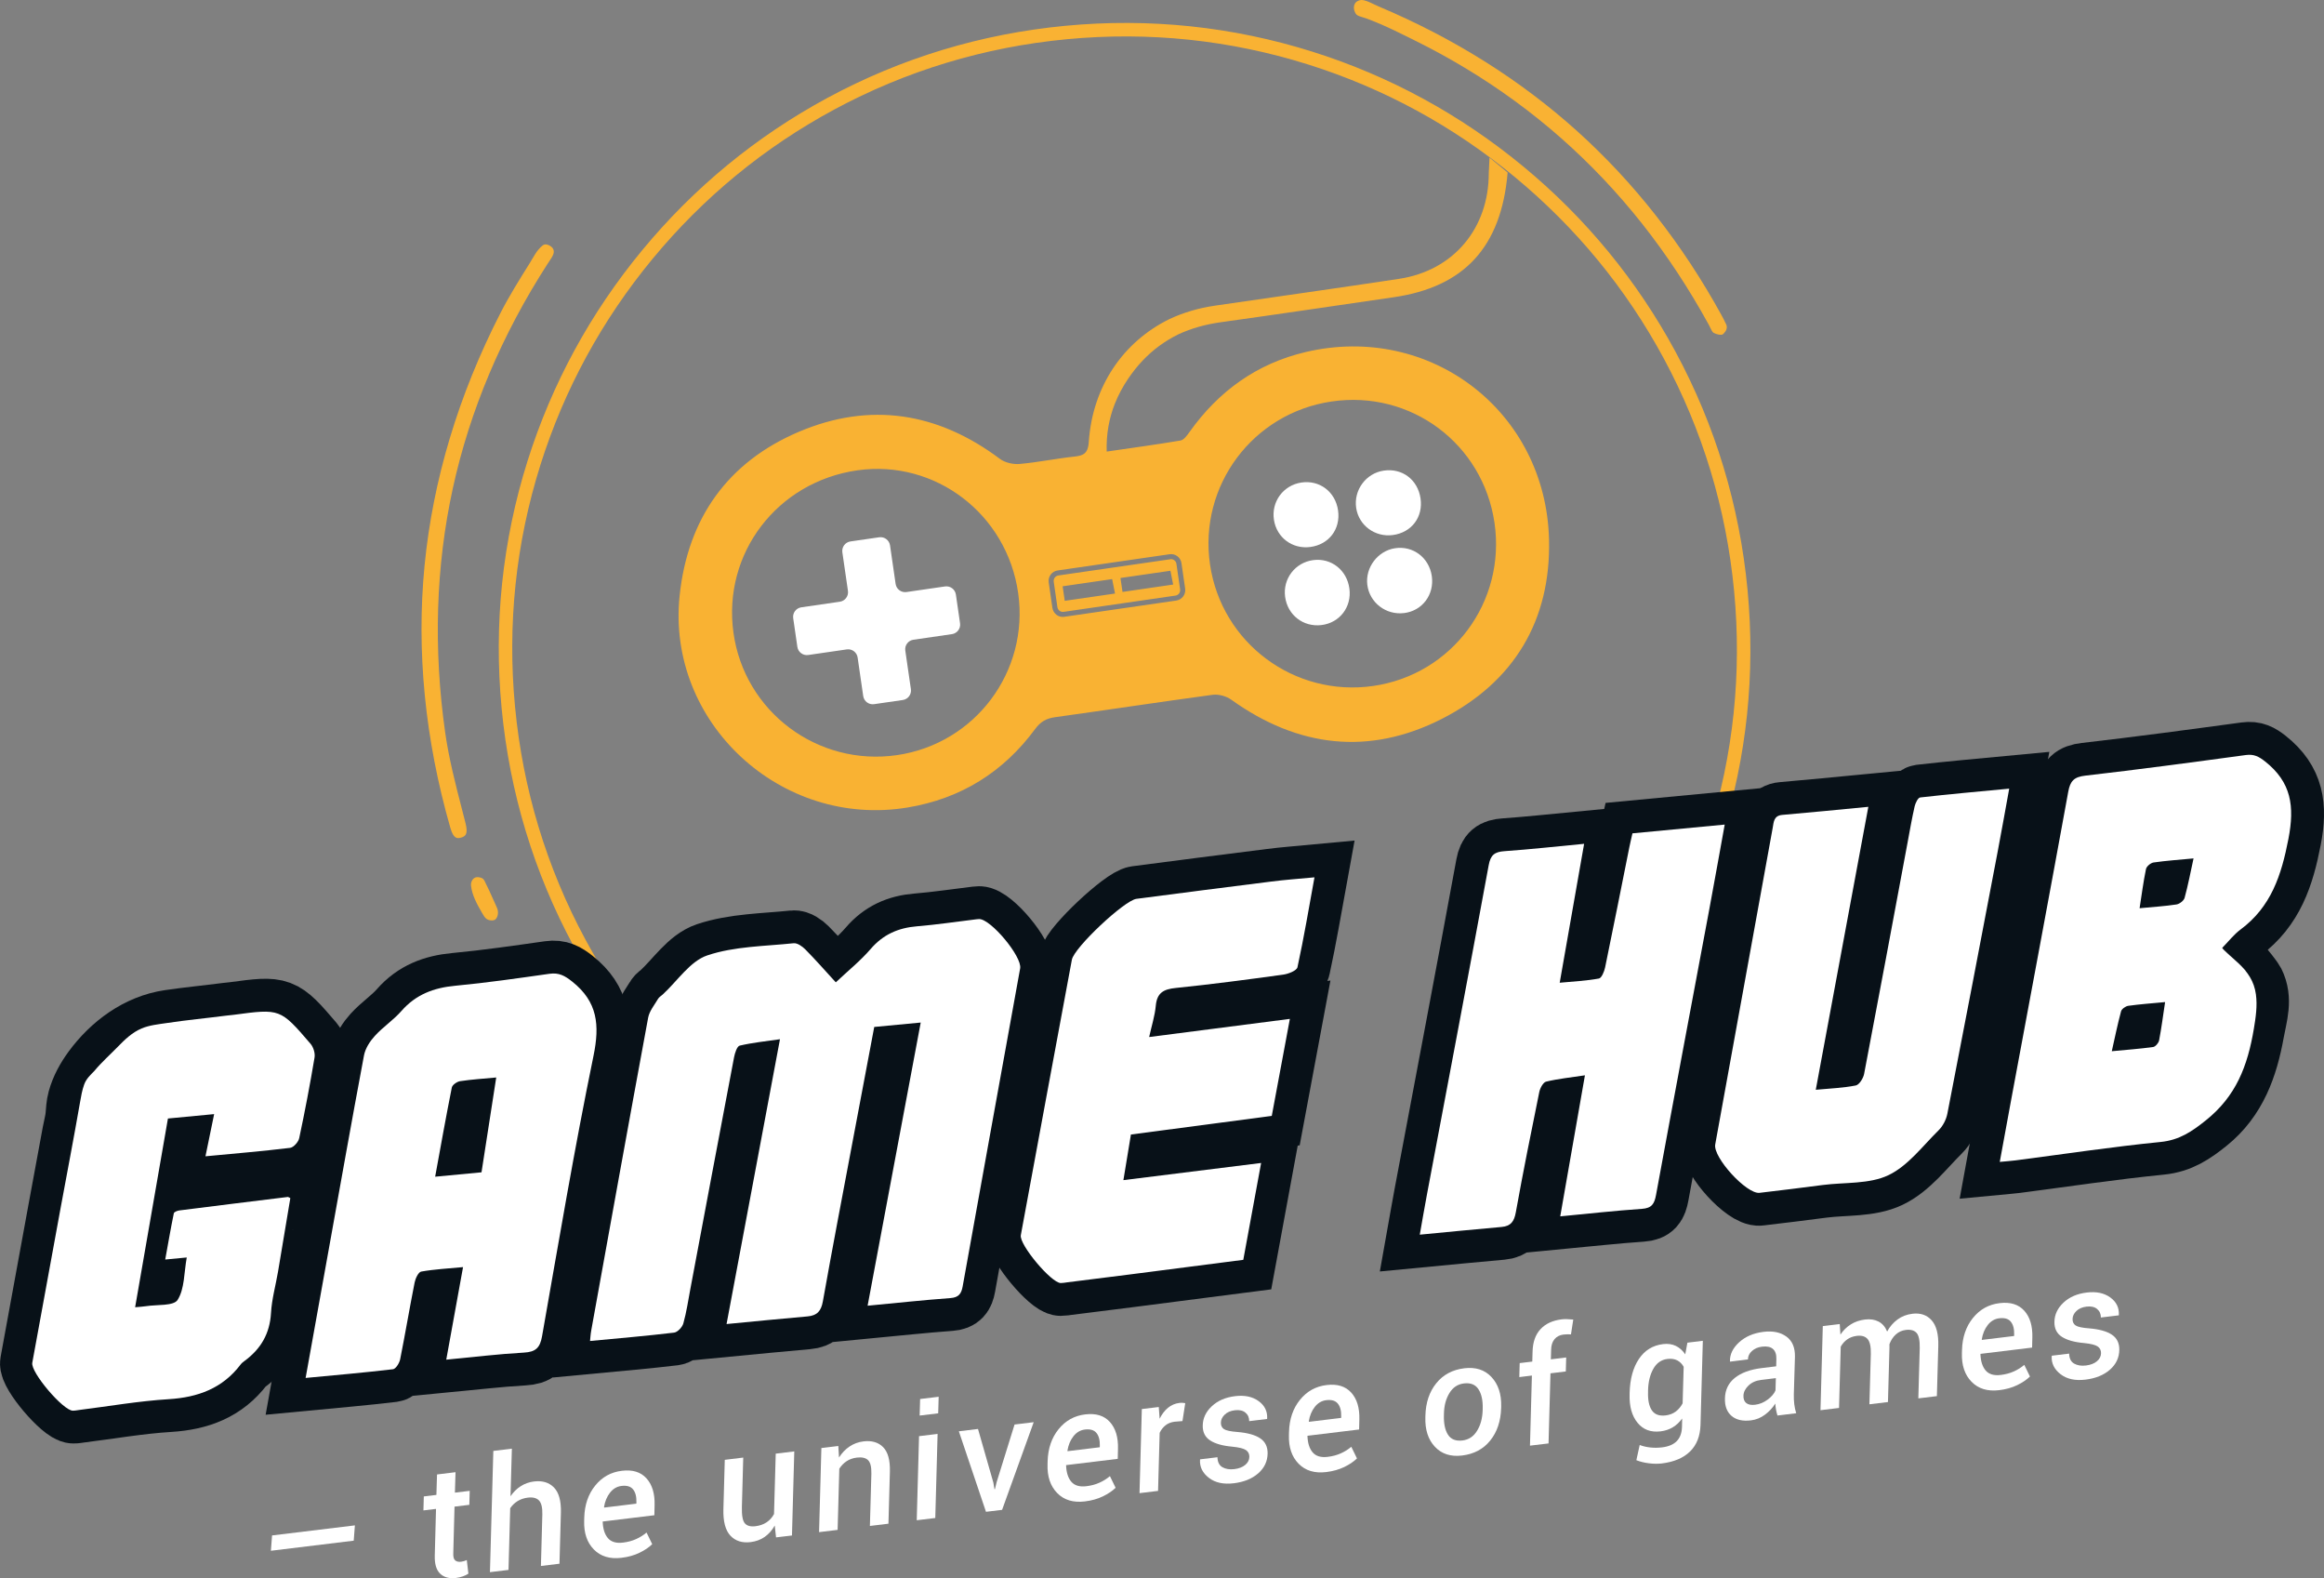 <?xml version="1.0" encoding="utf-8"?>
<!-- Generator: Adobe Illustrator 24.3.0, SVG Export Plug-In . SVG Version: 6.00 Build 0)  -->
<svg version="1.1" id="Layer_1" xmlns="http://www.w3.org/2000/svg" xmlns:xlink="http://www.w3.org/1999/xlink" x="0px" y="0px"
	 viewBox="0 0 1085.04 736.6" style="enable-background:new 0 0 1085.04 736.6;" xml:space="preserve">
<rect x="0" y="0" width="1085.04" height="736.6" fill="#808080" stroke="none"/>
<style type="text/css">
	.st0{fill:#F9B233;}
	.st1{fill:#FFFFFF;}
	.st2{fill:#081118;stroke:#081118;stroke-width:30.661;stroke-miterlimit:10;}
</style>
<g>
	<g>
		<path class="st0" d="M231.53,428.89c-0.03,0.03-0.05,0.06-0.08,0.09c-0.97,1.08-3.51,0.65-4.5-0.23
			c-0.66-0.59-1.21-1.47-1.79-2.48c-2.51-4.3-4.8-8.53-5.25-12.94c-0.17-1.69,0.81-3.69,2.64-3.91c0.61-0.08,1.24,0.03,1.83,0.21
			c0.42,0.13,0.85,0.29,1.17,0.59c0.63,0.59,0.97,1.61,1.36,2.37c0.53,1.05,1.05,2.11,1.55,3.18c0.99,2.1,1.94,4.21,2.86,6.34
			c0,0,0.75,1.74,0.76,1.74C232.75,425.41,232.66,427.54,231.53,428.89z"/>
	</g>
	<path class="st0" d="M609.75,164.28c-22.85,5.32-40.86,18.29-54.44,37.44c-1.11,1.53-2.57,3.61-4.13,3.88
		c-11.28,1.92-22.63,3.43-34.48,5.17c-0.25-8.15,1.11-15.55,3.84-22.42c1.61-4.04,3.68-7.88,6.17-11.58
		c2.12-3.14,4.41-5.99,6.86-8.56c4.8-5.05,10.28-9.03,16.36-12.05c0.04-0.03,0.09-0.03,0.11-0.06c6.08-2.83,12.77-4.72,19.97-5.71
		c26.94-3.74,53.82-7.77,80.75-11.67c32.74-4.77,50.19-23.32,53.13-58.19l-8.46-6.97l-0.34,7.12c0.04,25.84-16.37,45.62-41.97,49.48
		c-28.21,4.27-56.5,8.23-84.76,12.34l-1.33,0.2c-7.52,1.09-14.55,3.21-20.97,6.19c-21.67,10.61-35.96,31.47-37.72,57.34
		c-0.03,0.41-0.07,0.79-0.1,1.15c-0.53,4.13-2.3,5.26-6.47,5.71c-8.61,0.91-17.11,2.69-25.73,3.46c-2.98,0.26-6.81-0.59-9.16-2.35
		c-29.01-21.77-60.71-26.76-93.91-12.66c-33.2,14.12-51.87,40.37-55.66,76.46c-6.21,59.13,47.24,108.71,106.48,98.89
		c24.79-4.13,44.66-16.49,59.54-36.67c2.5-3.39,5.19-4.92,9.29-5.48c24.53-3.4,49.03-7.14,73.57-10.45
		c2.76-0.36,6.36,0.63,8.63,2.26c31.09,22.3,64.31,26.3,98.37,8.97c33.58-17.12,50.94-45.85,50.03-83.67
		C721.77,192.04,667.81,150.73,609.75,164.28z M418.8,352.45c-37.02,5.39-71.3-20.28-76.37-57.21c-5.1-37,20.51-70.44,57.96-75.73
		c36.31-5.11,69.75,20.45,74.98,57.32C480.55,313.41,455.35,347.11,418.8,352.45z M549.17,280.31l-52.26,7.57
		c-0.07,0.03-0.16,0.04-0.23,0.05c-1.22,0.12-2.41-0.22-3.41-0.96c-1.05-0.8-1.72-1.94-1.92-3.23l-1.72-11.9
		c-0.4-2.69,1.47-5.19,4.16-5.58l52.26-7.57c1.28-0.19,2.59,0.13,3.64,0.91c1.05,0.8,1.72,1.94,1.92,3.25l1.72,11.87
		C553.73,277.42,551.86,279.92,549.17,280.31z M641.14,320.17c-36.79,5.29-70.85-20.04-76.2-56.71
		c-5.36-36.76,19.99-70.68,56.79-76.07c36.92-5.43,70.6,19.66,76.03,56.63C703.16,280.95,677.95,314.85,641.14,320.17z
		 M548.29,261.52c-0.51-0.4-1.14-0.58-1.78-0.52c-0.05,0-0.09,0.03-0.12,0.03l-52.26,7.57c-1.4,0.2-2.37,1.5-2.16,2.91l1.72,11.9
		c0.2,1.38,1.53,2.37,2.88,2.17l52.25-7.59c1.4-0.2,2.37-1.5,2.16-2.91l-1.72-11.87C549.19,262.52,548.82,261.92,548.29,261.52z
		 M497.11,280.43c-0.34-2.34-0.63-4.35-0.98-6.78c7.64-1.11,15.05-2.19,23.11-3.36c0.41,2.02,0.81,4.07,1.35,6.74
		C512.32,278.22,504.91,279.31,497.11,280.43z M524.08,276.28c-0.33-2.24-0.61-4.16-0.95-6.5c7.78-1.14,15.35-2.24,23.32-3.38
		c0.41,2.12,0.78,4,1.28,6.44C539.88,274,532.3,275.09,524.08,276.28z"/>
	<g>
		<path class="st1" d="M630.01,274.7c1.16,8.57-4.49,15.99-13,17.04c-8.5,1.05-15.87-4.65-17.01-13.19
			c-1.13-8.41,4.69-16.01,13.11-17.12C621.52,260.32,628.85,266.07,630.01,274.7z"/>
		<path class="st1" d="M668.49,268.91c1.24,8.62-4.43,16.18-12.91,17.23c-8.51,1.05-16.19-4.87-17.21-13.25
			c-0.97-8.03,4.89-15.76,12.9-17C659.71,254.58,667.25,260.28,668.49,268.91z"/>
		<path class="st1" d="M624.72,238.24c1.24,8.72-4.26,15.94-13,17.07c-8.33,1.08-15.65-4.39-16.93-12.64
			c-1.32-8.48,4.32-16.17,12.79-17.45C616.11,223.94,623.49,229.55,624.72,238.24z"/>
		<path class="st1" d="M663.22,232.6c1.3,8.73-4.16,15.96-12.94,17.13c-8.28,1.1-15.84-4.46-17.09-12.57
			c-1.29-8.35,4.51-16.26,12.84-17.5C654.64,218.38,661.92,223.86,663.22,232.6z"/>
		<path class="st1" d="M446.29,277.51l1.94,13.39c0.36,2.45-1.34,4.72-3.79,5.08l-17.98,2.61c-2.45,0.36-4.15,2.63-3.79,5.08
			l2.61,17.98c0.36,2.45-1.34,4.72-3.79,5.08l-13.39,1.94c-2.45,0.36-4.72-1.34-5.08-3.79l-2.61-17.98
			c-0.36-2.45-2.63-4.15-5.08-3.79l-17.98,2.61c-2.45,0.36-4.72-1.34-5.08-3.79l-1.94-13.39c-0.36-2.45,1.34-4.72,3.79-5.08
			l17.98-2.61c2.45-0.36,4.15-2.63,3.79-5.08l-2.61-17.98c-0.36-2.45,1.34-4.72,3.79-5.08l13.39-1.94c2.45-0.36,4.72,1.34,5.08,3.79
			l2.61,17.98c0.36,2.45,2.63,4.15,5.08,3.79l17.98-2.61C443.66,273.37,445.93,275.06,446.29,277.51z"/>
	</g>
	<path class="st0" d="M782.3,164.23c-17.94-33.24-41.86-62.36-71.11-86.53c-29.25-24.17-62.34-42.19-98.37-53.55
		c-37.3-11.76-76.13-15.83-115.39-12.11c-39.26,3.73-76.63,15.04-111.04,33.61c-33.24,17.94-62.36,41.86-86.53,71.11
		c-24.17,29.25-42.19,62.34-53.55,98.37c-11.76,37.3-15.83,76.12-12.11,115.39s15.04,76.63,33.61,111.04
		c11.44,21.2,25.32,40.72,41.45,58.35l7.42-1.27c-16.98-18.02-31.49-38.12-43.33-60.07c-18.17-33.68-29.23-70.23-32.88-108.65
		s0.34-76.4,11.84-112.9c11.11-35.24,28.74-67.63,52.4-96.25c23.65-28.62,52.14-52.03,84.66-69.58
		c33.68-18.17,70.23-29.23,108.65-32.88c38.42-3.65,76.4,0.34,112.89,11.84c35.25,11.12,67.64,28.74,96.25,52.4
		c28.62,23.65,52.03,52.14,69.58,84.66c18.17,33.68,29.24,70.23,32.89,108.65c3.65,38.42-0.34,76.4-11.85,112.9
		c-3.18,10.07-6.88,19.92-11.12,29.5l7.42-1.27c3.65-8.59,6.88-17.37,9.71-26.33c11.76-37.3,15.84-76.12,12.11-115.39
		S800.87,198.65,782.3,164.23z"/>
	<g>
		<path class="st2" d="M405.07,609.44c8.23-43.86,16.47-87.79,24.8-132.17c-7.68,0.73-14.45,1.37-21.7,2.06
			c-3.44,18.24-6.83,36.1-10.19,53.97c-4.65,24.7-9.39,49.39-13.8,74.13c-0.81,4.54-2.72,6.61-7.18,7
			c-12.3,1.07-24.6,2.3-37.78,3.56c8.19-43.66,16.46-87.73,24.94-132.94c-6.73,0.98-12.86,1.59-18.8,2.99
			c-1.25,0.29-2.25,3.43-2.63,5.4c-6.87,36.04-13.62,72.1-20.41,108.16c-1.01,5.38-1.8,10.82-3.27,16.07
			c-0.49,1.76-2.68,4.12-4.31,4.32c-12.86,1.54-25.77,2.63-39.26,3.91c0.13-1.15,0.22-3.06,0.56-4.92
			c8.8-48.67,17.57-97.34,26.57-145.98c0.58-3.11,2.94-5.92,4.62-8.78c0.49-0.84,1.47-1.39,2.21-2.07
			c6.86-6.3,12.74-15.52,20.8-18.23c12.65-4.25,26.77-4.24,40.3-5.67c1.72-0.18,4.04,1.46,5.45,2.88
			c4.81,4.87,9.33,10.02,14.23,15.37c5.79-5.46,11.54-10.07,16.27-15.56c5.83-6.77,12.88-9.87,21.58-10.59
			c9.31-0.77,18.57-2.17,27.85-3.29c0.4-0.05,0.81-0.1,1.22-0.1c5.48-0.01,20.14,17.57,19.15,23.03
			c-8.95,49.47-17.94,98.92-26.83,148.4c-0.62,3.46-1.86,5.19-5.71,5.48C431.04,606.81,418.35,608.17,405.07,609.44z"/>
		<path class="st2" d="M1037.54,442.38c0.51-0.52,12.91,14.67,13.85,16.55c3.77,7.52,1.17,14.79-0.23,22.57
			c-2.9,16.09-8.1,30.87-21.28,41.41c-6.54,5.23-12.37,9.22-21.11,10.09c-22.63,2.25-45.15,5.66-67.71,8.59
			c-2.17,0.28-4.36,0.42-7.39,0.71c1.84-10.04,3.53-19.36,5.27-28.68c8.93-48.04,17.95-96.06,26.71-144.13
			c0.91-4.98,2.69-6.87,7.95-7.47c25.03-2.87,50-6.23,74.96-9.62c3.79-0.51,6.07,0.69,9.04,3.04c12.22,9.68,13.78,20.87,10.85,36.06
			c-3.29,17.07-8.1,31.77-22.43,42.39C1042.96,436.17,1040.56,439.31,1037.54,442.38z M998.94,423.91
			c6.38-0.61,11.84-0.93,17.22-1.76c1.44-0.22,3.44-1.77,3.8-3.09c1.65-6,2.8-12.13,4.17-18.4c-6.64,0.63-12.68,1.04-18.66,1.9
			c-1.34,0.19-3.28,1.81-3.54,3.06C1000.7,411.52,999.94,417.51,998.94,423.91z M1010.85,467.72c-6.35,0.6-11.79,0.98-17.19,1.74
			c-1.26,0.18-3.07,1.46-3.37,2.57c-1.66,6.16-2.93,12.43-4.33,18.62c6.88-0.65,13.12-1.11,19.3-1.96c1.08-0.15,2.55-1.88,2.79-3.08
			C1009.15,479.87,1009.89,474.07,1010.85,467.72z"/>
		<path class="st2" d="M208.35,634.62c2.57-14.17,5.17-28.49,7.84-43.2c-6.87,0.65-13.27,0.98-19.52,2.08
			c-1.32,0.23-2.7,3.19-3.08,5.09c-2.37,11.93-4.37,23.93-6.76,35.85c-0.35,1.76-2.03,4.49-3.35,4.64
			c-13.48,1.6-27.02,2.76-40.79,4.07c3.42-19.01,6.97-38.73,10.52-58.44c5.53-30.72,10.97-61.45,16.74-92.12
			c0.61-3.26,2.77-6.58,5.06-9.09c3.81-4.19,8.71-7.4,12.43-11.65c6.72-7.66,15.04-10.8,24.98-11.74
			c14.75-1.39,29.44-3.52,44.12-5.6c4.42-0.62,7.15,0.88,10.65,3.67c11.83,9.41,12.86,20.25,9.92,34.57
			c-8.95,43.46-16.32,87.24-24.03,130.94c-0.95,5.39-2.97,7.33-8.46,7.63C232.72,631.98,220.86,633.43,208.35,634.62z
			 M224.81,547.17c2.33-14.98,4.6-29.61,6.87-44.26c-6,0.57-11.47,0.9-16.86,1.72c-1.45,0.22-3.62,1.72-3.87,2.95
			c-2.76,13.79-5.22,27.63-7.78,41.64C210.74,548.51,217.54,547.87,224.81,547.17z"/>
		<path class="st2" d="M739.6,393.85c-3.72,21.15-7.5,42.67-11.4,64.84c6.44-0.61,12.44-0.89,18.3-1.97c1.27-0.23,2.5-3.26,2.9-5.18
			c3.87-18.66,7.55-37.35,11.3-56.03c0.39-1.96,0.87-3.9,1.46-6.55c14.21-1.35,28.33-2.69,43.08-4.09
			c-2.36,12.97-4.71,26.22-7.18,39.45c-8.3,44.44-16.71,88.87-24.87,133.34c-0.78,4.25-1.98,6.25-6.64,6.57
			c-12.53,0.85-25.03,2.26-38.1,3.5c3.7-21.14,7.52-42.94,11.53-65.83c-6.7,1.01-12.5,1.6-18.12,2.95c-1.4,0.34-2.82,3.03-3.19,4.85
			c-3.81,18.67-7.58,37.35-10.95,56.1c-0.77,4.28-2.28,6.49-6.65,6.88c-12.5,1.1-24.98,2.34-38.2,3.6
			c1.06-5.93,2.15-12.41,3.37-18.86c9.64-51.19,19.38-102.37,28.81-153.6c0.89-4.84,2.81-6.22,7.38-6.54
			C714.56,396.43,726.65,395.08,739.6,393.85z"/>
		<path class="st2" d="M613.71,409.49c-2.59,14.17-4.93,28.13-7.94,41.95c-0.35,1.6-4.24,3.13-6.65,3.46
			c-16.7,2.3-33.43,4.52-50.2,6.23c-5.65,0.57-8.74,2.23-9.3,8.28c-0.44,4.76-1.95,9.42-3.1,14.62c22.12-2.85,43.59-5.62,65.7-8.47
			c-2.88,15.42-5.62,30.12-8.45,45.28c-21.88,2.89-43.59,5.76-65.76,8.69c-1.12,6.8-2.23,13.51-3.51,21.29
			c21.48-2.68,42.46-5.29,64.3-8.01c-2.85,15.45-5.55,30.11-8.33,45.21c-17.77,2.29-35.47,4.59-53.18,6.85
			c-9.67,1.24-19.35,2.43-29.03,3.65c-1.01,0.13-2.02,0.34-3.03,0.33c-4.46-0.07-19.44-17.93-18.63-22.33
			c7.91-42.87,15.85-85.73,23.84-128.58c1.06-5.67,24.52-27.68,30.13-28.41c20.95-2.73,41.9-5.45,62.86-8.06
			C599.85,410.64,606.29,410.19,613.71,409.49z"/>
		<path class="st2" d="M938.07,368.1c-1.73,9.45-3.48,19.39-5.37,29.31c-7.78,40.82-15.55,81.64-23.51,122.42
			c-0.54,2.75-2.08,5.75-4.07,7.71c-7.52,7.41-14.35,16.66-23.46,20.98c-8.89,4.22-20.24,3.26-30.52,4.56
			c-9.88,1.25-19.75,2.56-29.64,3.67c-6.05,0.68-21.78-16.54-20.69-22.57c8.92-49.27,17.87-98.54,26.84-147.8
			c0.49-2.7,0.46-5.69,4.51-6.03c13.13-1.12,26.24-2.45,40.14-3.77c-8.09,43.52-16.3,87.75-24.54,132.07
			c6.65-0.63,12.75-0.84,18.67-2.01c1.63-0.32,3.51-3.35,3.9-5.39c6.9-36.04,13.59-72.12,20.33-108.2c1.04-5.58,2-11.18,3.27-16.71
			c0.36-1.55,1.55-4.01,2.58-4.13C910.18,370.66,923.87,369.44,938.07,368.1z"/>
		<path class="st2" d="M63.39,610.13c2.28-0.22,3.68-0.27,5.07-0.49c5.12-0.82,12.91-0.01,14.76-2.93
			c3.29-5.19,2.97-12.66,4.27-19.81c-3.48,0.33-6.01,0.57-10.05,0.96c1.38-7.62,2.59-14.63,4.02-21.59c0.12-0.6,1.62-1.2,2.54-1.32
			c16.9-2.15,33.81-4.22,50.72-6.3c0.16-0.02,0.35,0.16,1.13,0.55c-1.9,11.34-3.8,22.88-5.76,34.41c-1.09,6.4-2.9,12.74-3.26,19.17
			c-0.54,9.68-4.78,16.86-12.38,22.43c-0.65,0.48-1.32,1-1.8,1.64c-8.44,11.15-19.9,15.35-33.61,16.2
			c-13.96,0.86-27.83,3.29-41.74,5.03c-1.01,0.13-2.02,0.35-3.03,0.33c-4.52-0.08-19.71-17.9-18.9-22.34
			c4.38-23.98,8.76-47.96,13.17-71.94c2.17-11.82,4.37-23.64,6.55-35.46c0.48-2.58,1.23-5.25,1.47-7.83
			c0.23-2.54,0.3-4.93,0.98-7.42c1.34-4.91,3.86-9.44,6.85-13.52c8.38-11.41,20.57-20.49,34.77-22.57c8.86-1.3,17.77-2.15,26.64-3.3
			c1.21-0.16,2.43-0.23,3.64-0.4c21.65-2.89,21.7-2.94,35.83,13.52c1.35,1.57,2.22,4.41,1.88,6.41
			c-2.11,12.59-4.49,25.14-7.16,37.63c-0.38,1.79-2.63,4.34-4.25,4.54c-13.08,1.58-26.21,2.68-39.52,3.94
			c1.21-5.85,2.58-12.51,4.05-19.69c-7.36,0.7-14.12,1.34-21.57,2.05C73.62,551.23,68.57,580.3,63.39,610.13z"/>
	</g>
	<g>
		<path class="st0" d="M258.38,118.54c-0.35,1.06-1.09,2.14-1.86,3.29c-0.26,0.38-0.51,0.75-0.75,1.13
			c-21.51,33.31-36.44,68.67-44.38,105.09c-7.92,36.31-9.11,74.64-3.53,113.93c1.7,11.98,4.77,23.91,7.75,35.44
			c0.57,2.23,1.15,4.45,1.71,6.68c1.38,5.42-0.09,6.29-2.15,6.87c-1.76,0.49-3.45,0.51-4.91-4.58
			c-11.87-41.38-15.92-82.57-12.04-122.43c3.88-39.84,15.78-79.47,35.4-117.79c4.09-7.99,8.97-15.79,13.69-23.33
			c1.77-2.83,3.29-6.1,5.96-8.2c0.24-0.19,0.49-0.37,0.77-0.46c1.26-0.44,3.17,0.57,3.93,1.56
			C258.58,116.53,258.72,117.5,258.38,118.54z"/>
	</g>
	<g>
		<path class="st0" d="M805.58,154.66c-0.57,0.83-1.06,1.33-1.45,1.49c-0.7,0.3-2.68-0.01-4.17-0.86c-0.46-0.26-1.05-1.49-1.48-2.38
			c-0.22-0.46-0.45-0.93-0.7-1.39c-9.24-16.85-19.71-32.7-31.1-47.11c-11.47-14.49-24.21-27.94-37.86-39.97
			c-13.66-12.03-28.62-22.98-44.47-32.53c-7.68-4.64-15.74-9.04-23.94-13.09l-1.79-0.89c-4.24-2.1-8.62-4.27-13.04-6.22
			c-2.28-1.01-4.64-1.97-7.22-2.95c-0.64-0.24-1.29-0.43-1.92-0.62c-1.19-0.35-2.42-0.71-3.09-1.3c-0.36-0.33-0.68-0.88-0.96-1.68
			c-0.65-1.86-0.2-4.13,1.93-4.88c0.41-0.15,0.77-0.23,1.09-0.26C635.5,0,635.6,0,635.7,0c1.7,0.04,3.61,0.96,5.64,1.93
			c0.79,0.38,1.61,0.77,2.43,1.12c34.9,14.7,66.05,34.26,92.57,58.14c26.57,23.92,49.27,52.85,67.45,85.99
			c0.71,1.3,1.45,2.75,2.23,4.43c0.02,0.03,0.03,0.07,0.04,0.1C806.38,152.67,806.21,153.78,805.58,154.66z"/>
	</g>
	<g>
		<path class="st1" d="M165.15,719.1l-38.67,4.71l0.54-7.15l38.67-4.7L165.15,719.1z"/>
		<path class="st1" d="M212.68,687.14l-0.29,9.54l6.91-0.84l-0.18,6.53l-6.91,0.84l-0.58,21.69c-0.08,1.7,0.21,2.83,0.88,3.4
			c0.67,0.57,1.59,0.78,2.75,0.64c0.45-0.06,0.91-0.15,1.37-0.29c0.46-0.14,0.9-0.31,1.31-0.5l0.74,6.35
			c-0.74,0.5-1.61,0.93-2.63,1.28c-1.02,0.35-2.07,0.6-3.17,0.73c-3.09,0.38-5.54-0.28-7.35-1.98c-1.81-1.7-2.66-4.55-2.54-8.57
			l0.58-21.69l-5.88,0.71l0.18-6.53l5.88-0.71l0.29-9.54L212.68,687.14z"/>
		<path class="st1" d="M238.35,698.37c1.33-1.95,2.92-3.51,4.78-4.7c1.86-1.19,3.91-1.92,6.17-2.2c3.94-0.48,7.06,0.46,9.35,2.82
			c2.29,2.36,3.36,6.25,3.23,11.66l-0.67,23.91l-8.66,1.05l0.66-23.98c0.09-3.19-0.42-5.38-1.54-6.57
			c-1.12-1.19-2.87-1.64-5.24-1.35c-1.8,0.22-3.4,0.76-4.79,1.63c-1.39,0.87-2.53,1.97-3.43,3.31l-0.8,28.8l-8.66,1.05l1.58-56.59
			l8.66-1.05L238.35,698.37z"/>
		<path class="st1" d="M290.17,727.1c-5.42,0.66-9.72-0.64-12.91-3.89c-3.19-3.25-4.7-7.72-4.52-13.4l0.04-1.45
			c0.16-5.97,1.87-10.97,5.12-14.98c3.25-4.01,7.4-6.31,12.47-6.9c4.96-0.6,8.78,0.57,11.45,3.52c2.67,2.95,3.94,7.11,3.8,12.48
			l-0.11,4.75l-24.12,2.93c0.1,3.39,0.91,5.97,2.43,7.75c1.52,1.78,3.87,2.48,7.05,2.09c2.26-0.27,4.29-0.82,6.09-1.63
			c1.81-0.81,3.44-1.83,4.9-3.07l2.65,5.43c-1.51,1.49-3.48,2.82-5.93,4.01C296.13,725.93,293.33,726.72,290.17,727.1z
			 M290.17,693.55c-2.14,0.26-3.93,1.31-5.37,3.15c-1.44,1.84-2.37,4.08-2.8,6.74l0.1,0.21l15-1.83l0.03-0.69
			c0.07-2.61-0.45-4.6-1.56-5.97C294.46,693.78,292.67,693.25,290.17,693.55z"/>
		<path class="st1" d="M362.32,717.57l-0.6-5.53c-1.25,2.22-2.82,3.99-4.7,5.31c-1.89,1.31-4.07,2.12-6.54,2.42
			c-3.99,0.49-7.15-0.52-9.48-3.02c-2.33-2.5-3.41-6.64-3.25-12.42l0.64-22.96l8.62-1.05l-0.63,23.04c-0.1,3.89,0.35,6.43,1.36,7.63
			c1.01,1.19,2.67,1.65,4.97,1.37c2.02-0.25,3.75-0.85,5.2-1.82c1.45-0.97,2.61-2.26,3.47-3.86l0.8-28.19l8.66-1.05l-1.08,39.25
			L362.32,717.57z"/>
		<path class="st1" d="M391.72,680.29c1.33-2.11,2.97-3.83,4.91-5.13c1.94-1.31,4.11-2.11,6.51-2.4c3.87-0.47,6.93,0.42,9.17,2.68
			c2.24,2.26,3.29,6.03,3.17,11.33l-0.68,24.41l-8.66,1.05l0.69-24.34c0.07-3.17-0.44-5.29-1.55-6.37
			c-1.11-1.08-2.86-1.48-5.26-1.19c-1.81,0.22-3.39,0.78-4.75,1.68c-1.36,0.9-2.5,2.07-3.41,3.51l-0.79,28.55l-8.66,1.05l1.08-39.25
			l7.91-0.96L391.72,680.29z"/>
		<path class="st1" d="M436.67,708.52l-8.66,1.05l1.08-39.25l8.66-1.05L436.67,708.52z M438.03,659.66l-8.66,1.05l0.22-7.73
			l8.66-1.05L438.03,659.66z"/>
		<path class="st1" d="M463.78,691.99l0.52,3.08l0.22,0.01l0.79-3.28l8.37-26.91l8.94-1.09l-14.76,40.92l-7.52,0.91l-12.67-37.58
			l8.94-1.09L463.78,691.99z"/>
		<path class="st1" d="M506.51,700.78c-5.42,0.66-9.72-0.64-12.91-3.89c-3.19-3.25-4.7-7.72-4.52-13.4l0.04-1.45
			c0.17-5.97,1.87-10.97,5.12-14.98s7.4-6.31,12.47-6.9c4.96-0.6,8.78,0.57,11.46,3.52c2.67,2.95,3.94,7.11,3.8,12.48l-0.11,4.75
			l-24.12,2.93c0.1,3.39,0.91,5.97,2.43,7.75c1.52,1.78,3.87,2.48,7.05,2.09c2.26-0.27,4.29-0.82,6.09-1.63
			c1.81-0.81,3.44-1.83,4.9-3.07l2.65,5.43c-1.51,1.49-3.48,2.82-5.93,4.01C512.47,699.61,509.67,700.4,506.51,700.78z
			 M506.52,667.23c-2.14,0.26-3.93,1.31-5.36,3.15c-1.44,1.84-2.37,4.08-2.8,6.74l0.1,0.21l15-1.83l0.03-0.69
			c0.07-2.61-0.45-4.6-1.56-5.97C510.81,667.46,509.01,666.93,506.52,667.23z"/>
		<path class="st1" d="M552.08,663.28l-3.69,0.3c-1.64,0.2-3.04,0.75-4.19,1.65c-1.16,0.9-2.08,2.08-2.77,3.54l-0.75,27.1
			l-8.66,1.05l1.08-39.25l7.91-0.96l0.41,5.48c1.02-2.1,2.31-3.79,3.86-5.08c1.56-1.29,3.34-2.05,5.36-2.3
			c0.5-0.06,0.98-0.08,1.46-0.05c0.47,0.03,0.89,0.08,1.27,0.15L552.08,663.28z"/>
		<path class="st1" d="M583.3,679.98c0.03-1.38-0.51-2.43-1.59-3.17c-1.09-0.73-3.21-1.26-6.36-1.58c-4.51-0.39-7.95-1.36-10.33-2.9
			c-2.38-1.54-3.54-3.86-3.48-6.95c0.04-3.4,1.45-6.41,4.22-9.01c2.77-2.6,6.4-4.18,10.89-4.72c4.44-0.54,8.09,0.22,10.94,2.28
			c2.86,2.06,4.2,4.78,4.03,8.15l-0.05,0.22l-8.34,1.01c0.01-1.67-0.58-2.99-1.77-3.98c-1.19-0.99-2.84-1.35-4.92-1.1
			c-1.99,0.24-3.58,0.92-4.74,2.04c-1.17,1.12-1.76,2.37-1.79,3.74c-0.02,1.38,0.47,2.39,1.47,3.04c1.01,0.65,3.1,1.09,6.29,1.33
			c4.72,0.39,8.26,1.38,10.61,2.96c2.35,1.58,3.5,3.94,3.45,7.08c-0.06,3.67-1.53,6.76-4.4,9.27c-2.88,2.51-6.68,4.05-11.41,4.62
			c-4.8,0.58-8.67-0.26-11.62-2.54c-2.95-2.28-4.33-5.08-4.13-8.41l0.05-0.22l8.09-0.98c0.06,2.26,0.84,3.81,2.34,4.67
			c1.5,0.85,3.34,1.15,5.53,0.88c2.14-0.26,3.84-0.92,5.11-1.98C582.64,682.68,583.28,681.43,583.3,679.98z"/>
		<path class="st1" d="M619.21,687.08c-5.41,0.66-9.72-0.64-12.91-3.89c-3.19-3.25-4.7-7.72-4.52-13.4l0.04-1.45
			c0.16-5.97,1.87-10.97,5.12-14.98c3.25-4.01,7.4-6.31,12.46-6.9c4.96-0.6,8.78,0.57,11.46,3.52c2.67,2.95,3.94,7.11,3.8,12.48
			l-0.11,4.75l-24.12,2.93c0.1,3.39,0.91,5.97,2.43,7.75c1.52,1.78,3.87,2.48,7.05,2.09c2.25-0.27,4.29-0.82,6.09-1.63
			c1.81-0.81,3.44-1.83,4.9-3.07l2.65,5.43c-1.51,1.49-3.48,2.82-5.93,4.01C625.17,685.9,622.37,686.69,619.21,687.08z
			 M619.22,653.52c-2.14,0.26-3.93,1.31-5.37,3.15c-1.44,1.84-2.37,4.08-2.8,6.74l0.1,0.21l15-1.82l0.03-0.69
			c0.07-2.61-0.45-4.6-1.56-5.97S621.71,653.22,619.22,653.52z"/>
		<path class="st1" d="M665.5,660.76c0.15-6.07,1.83-11.11,5.05-15.11c3.21-4.01,7.59-6.34,13.12-7.02c5.3-0.64,9.52,0.72,12.68,4.1
			c3.16,3.38,4.67,7.95,4.53,13.73l-0.02,0.76c-0.19,6.12-1.89,11.17-5.1,15.15c-3.2,3.98-7.58,6.31-13.14,6.99
			c-5.3,0.64-9.52-0.72-12.68-4.08c-3.16-3.36-4.64-7.95-4.46-13.76L665.5,660.76z M674.14,660.47c-0.12,3.97,0.52,7.03,1.91,9.19
			c1.4,2.16,3.65,3.04,6.76,2.67c2.9-0.35,5.16-1.84,6.79-4.48c1.63-2.63,2.51-5.82,2.63-9.58l0.02-0.76
			c0.11-3.89-0.56-6.93-1.99-9.1c-1.43-2.18-3.69-3.08-6.78-2.7c-2.9,0.35-5.16,1.86-6.77,4.51c-1.62,2.65-2.47,5.82-2.55,9.49
			L674.14,660.47z"/>
		<path class="st1" d="M714.32,674.75l0.9-32.72l-5.88,0.72l0.18-6.53l5.88-0.71l0.13-4.57c0.1-4.5,1.34-8.01,3.71-10.56
			c2.36-2.54,5.66-4.07,9.89-4.58c0.78-0.1,1.62-0.13,2.52-0.09c0.9,0.04,1.85,0.1,2.88,0.19l-1.07,6.93
			c-0.47-0.04-0.99-0.06-1.58-0.06c-0.59,0-1.22,0.04-1.88,0.12c-1.8,0.22-3.21,0.94-4.22,2.16c-1.01,1.22-1.54,2.83-1.58,4.84
			l-0.13,4.57l7.16-0.87l-0.18,6.53l-7.16,0.87l-0.9,32.72L714.32,674.75z"/>
		<path class="st1" d="M760.85,650.07c0.17-6.48,1.62-11.74,4.33-15.78c2.71-4.04,6.48-6.36,11.3-6.94
			c2.23-0.27,4.21,0.01,5.94,0.85c1.73,0.84,3.2,2.15,4.4,3.93l1-5.44l7.2-0.88l-1.08,39.25c-0.16,5.25-1.79,9.39-4.89,12.42
			c-3.1,3.03-7.5,4.89-13.2,5.58c-1.83,0.22-3.84,0.2-6.03-0.08s-4.14-0.76-5.83-1.44l1.56-7.1c1.44,0.57,3.08,0.96,4.9,1.16
			c1.82,0.2,3.68,0.18,5.58-0.05c3.01-0.37,5.29-1.34,6.82-2.91c1.53-1.57,2.35-3.75,2.44-6.53l0.09-4.03
			c-1.24,1.72-2.69,3.08-4.36,4.09c-1.67,1.01-3.58,1.65-5.72,1.91c-4.54,0.55-8.12-0.78-10.75-3.99
			c-2.63-3.21-3.87-7.63-3.71-13.27L760.85,650.07z M769.45,649.78c-0.12,3.75,0.48,6.59,1.79,8.51c1.32,1.93,3.48,2.71,6.47,2.34
			c1.78-0.22,3.33-0.81,4.63-1.77c1.3-0.97,2.39-2.25,3.25-3.85l0.49-17.05c-0.74-1.36-1.75-2.36-3.01-3.02
			c-1.26-0.65-2.79-0.87-4.6-0.65c-2.85,0.35-5.04,1.89-6.58,4.63c-1.53,2.74-2.35,6.11-2.44,10.1L769.45,649.78z"/>
		<path class="st1" d="M829.87,660.69c-0.28-0.91-0.51-1.82-0.68-2.76c-0.17-0.93-0.28-1.88-0.33-2.83
			c-1.23,1.98-2.83,3.71-4.81,5.19c-1.98,1.48-4.16,2.37-6.56,2.66c-3.87,0.47-6.89-0.22-9.06-2.08c-2.17-1.86-3.19-4.6-3.08-8.23
			c0.1-3.94,1.63-7.11,4.61-9.51c2.98-2.4,7.17-3.93,12.58-4.59l6.73-0.82l0.09-3.44c0.05-2.13-0.48-3.68-1.61-4.67
			c-1.13-0.98-2.83-1.34-5.08-1.06c-1.9,0.23-3.47,0.9-4.71,2.02c-1.24,1.12-1.86,2.42-1.87,3.92l-8.3,1.05l-0.1-0.21
			c-0.07-3.2,1.35-6.14,4.28-8.82c2.93-2.68,6.73-4.31,11.41-4.88c4.35-0.53,7.9,0.21,10.66,2.21c2.76,2,4.09,5.16,3.99,9.46
			l-0.52,17.45c-0.04,1.69,0.03,3.25,0.21,4.68c0.17,1.43,0.47,2.82,0.91,4.19L829.87,660.69z M819.46,655.66
			c2.09-0.25,4.04-1.06,5.85-2.41c1.81-1.35,3.02-2.78,3.64-4.28l0.17-5.73l-6.88,0.84c-2.42,0.29-4.39,1.17-5.9,2.63
			c-1.51,1.46-2.29,3.04-2.35,4.73c-0.05,1.55,0.39,2.7,1.32,3.44C816.25,655.63,817.63,655.89,819.46,655.66z"/>
		<path class="st1" d="M859.27,622.91c1.3-1.97,2.92-3.55,4.85-4.76c1.92-1.21,4.15-1.97,6.66-2.27c2.4-0.29,4.49,0.03,6.28,0.95
			c1.79,0.93,3.13,2.48,4.02,4.66c1.24-2.3,2.86-4.17,4.85-5.63s4.31-2.35,6.94-2.67c3.75-0.46,6.74,0.56,8.97,3.05
			c2.23,2.49,3.27,6.49,3.12,12l-0.66,23.4l-8.66,1.05l0.66-23.44c0.07-3.58-0.43-5.96-1.5-7.14c-1.07-1.18-2.75-1.64-5.03-1.36
			c-1.8,0.22-3.36,0.93-4.68,2.14c-1.31,1.21-2.29,2.72-2.94,4.53l0.01,1.55l-0.7,25.43l-8.66,1.05l0.66-23.44
			c0.09-3.43-0.42-5.78-1.52-7.03c-1.1-1.25-2.78-1.74-5.04-1.47c-1.71,0.21-3.19,0.76-4.45,1.64c-1.26,0.89-2.27,2.03-3.04,3.42
			l-0.79,28.59l-8.66,1.05l1.08-39.25l7.91-0.96L859.27,622.91z"/>
		<path class="st1" d="M933.42,648.85c-5.42,0.66-9.72-0.64-12.91-3.89c-3.19-3.25-4.7-7.72-4.52-13.4l0.04-1.45
			c0.17-5.97,1.87-10.97,5.12-14.98c3.25-4.01,7.4-6.31,12.47-6.9c4.96-0.6,8.78,0.57,11.46,3.52c2.67,2.95,3.94,7.11,3.79,12.48
			l-0.11,4.75l-24.12,2.93c0.1,3.39,0.91,5.97,2.43,7.75c1.52,1.78,3.87,2.48,7.05,2.09c2.26-0.27,4.29-0.82,6.09-1.63
			c1.81-0.81,3.44-1.83,4.9-3.07l2.65,5.43c-1.51,1.48-3.48,2.82-5.93,4.01S936.58,648.47,933.42,648.85z M933.42,615.3
			c-2.14,0.26-3.93,1.31-5.37,3.15c-1.44,1.84-2.37,4.08-2.8,6.74l0.1,0.2l15-1.82l0.03-0.69c0.07-2.61-0.45-4.6-1.56-5.97
			C937.72,615.53,935.92,615,933.42,615.3z"/>
		<path class="st1" d="M980.94,631.61c0.03-1.38-0.51-2.43-1.59-3.17c-1.09-0.73-3.21-1.26-6.36-1.58
			c-4.51-0.39-7.95-1.36-10.33-2.9c-2.38-1.54-3.54-3.86-3.48-6.95c0.04-3.4,1.45-6.41,4.22-9.01c2.77-2.6,6.4-4.18,10.89-4.72
			c4.44-0.54,8.09,0.22,10.94,2.28c2.86,2.06,4.2,4.78,4.03,8.15l-0.05,0.22l-8.34,1.01c0.01-1.67-0.58-2.99-1.77-3.98
			c-1.19-0.99-2.84-1.35-4.92-1.1c-1.99,0.24-3.58,0.92-4.74,2.04c-1.17,1.12-1.76,2.37-1.79,3.74c-0.02,1.38,0.47,2.39,1.47,3.04
			c1.01,0.65,3.1,1.09,6.29,1.33c4.72,0.39,8.26,1.38,10.61,2.96c2.35,1.58,3.5,3.94,3.45,7.08c-0.06,3.67-1.53,6.76-4.4,9.27
			c-2.88,2.51-6.68,4.05-11.41,4.62c-4.8,0.58-8.67-0.26-11.62-2.54c-2.95-2.28-4.33-5.08-4.13-8.41l0.05-0.22l8.09-0.98
			c0.06,2.26,0.84,3.81,2.34,4.67c1.5,0.85,3.34,1.15,5.53,0.88c2.14-0.26,3.84-0.92,5.11-1.98
			C980.28,634.31,980.92,633.06,980.94,631.61z"/>
	</g>
	<g>
		<g>
			<path class="st1" d="M405.07,609.44c8.23-43.86,16.47-87.79,24.8-132.17c-7.68,0.73-14.45,1.37-21.7,2.06
				c-3.44,18.24-6.83,36.1-10.19,53.97c-4.65,24.7-9.39,49.39-13.8,74.13c-0.81,4.54-2.72,6.61-7.18,7
				c-12.3,1.07-24.6,2.3-37.78,3.56c8.19-43.66,16.46-87.73,24.94-132.94c-6.73,0.98-12.86,1.59-18.8,2.99
				c-1.25,0.29-2.25,3.43-2.63,5.4c-6.87,36.04-13.62,72.1-20.41,108.16c-1.01,5.38-1.8,10.82-3.27,16.07
				c-0.49,1.76-2.68,4.12-4.31,4.32c-12.86,1.54-25.77,2.63-39.26,3.91c0.13-1.15,0.22-3.06,0.56-4.92
				c8.8-48.67,17.57-97.34,26.57-145.98c0.58-3.11,2.94-5.92,4.62-8.78c0.49-0.84,1.47-1.39,2.21-2.07
				c6.86-6.3,12.74-15.52,20.8-18.23c12.65-4.25,26.77-4.24,40.3-5.67c1.72-0.18,4.04,1.46,5.45,2.88
				c4.81,4.87,9.33,10.02,14.23,15.37c5.79-5.46,11.54-10.07,16.27-15.56c5.83-6.77,12.88-9.87,21.58-10.59
				c9.31-0.77,18.57-2.17,27.85-3.29c0.4-0.05,0.81-0.1,1.22-0.1c5.48-0.01,20.14,17.57,19.15,23.03
				c-8.95,49.47-17.94,98.92-26.83,148.4c-0.62,3.46-1.86,5.19-5.71,5.48C431.04,606.81,418.35,608.17,405.07,609.44z"/>
			<path class="st1" d="M1037.54,442.39c-0.32,0.34,6.82,6.52,7.48,7.14c4.39,4.11,7.4,8.47,8.23,14.57
				c0.73,5.34-0.07,10.76-0.96,16.08c-2.92,17.43-8.31,31.46-22.42,42.74c-6.54,5.23-12.37,9.22-21.11,10.09
				c-22.63,2.25-45.15,5.66-67.71,8.59c-2.17,0.28-4.36,0.42-7.39,0.71c1.84-10.04,3.53-19.36,5.27-28.68
				c8.93-48.04,17.95-96.06,26.71-144.13c0.91-4.98,2.69-6.87,7.95-7.47c25.03-2.87,50-6.23,74.96-9.62
				c3.79-0.51,6.07,0.69,9.04,3.04c12.22,9.68,13.78,20.87,10.85,36.06c-3.29,17.07-8.1,31.77-22.43,42.39
				C1042.96,436.17,1040.56,439.31,1037.54,442.39z M998.94,423.91c6.38-0.61,11.84-0.93,17.22-1.76c1.44-0.22,3.44-1.77,3.8-3.09
				c1.65-6,2.8-12.13,4.17-18.4c-6.64,0.63-12.68,1.04-18.66,1.9c-1.34,0.19-3.28,1.81-3.54,3.06
				C1000.7,411.52,999.94,417.51,998.94,423.91z M1010.85,467.72c-6.35,0.6-11.79,0.98-17.19,1.74c-1.26,0.18-3.07,1.46-3.37,2.57
				c-1.66,6.16-2.93,12.43-4.33,18.62c6.88-0.65,13.12-1.11,19.3-1.96c1.08-0.15,2.55-1.88,2.79-3.08
				C1009.15,479.87,1009.89,474.07,1010.85,467.72z"/>
			<path class="st1" d="M208.35,634.62c2.57-14.17,5.17-28.49,7.84-43.2c-6.87,0.65-13.27,0.98-19.52,2.08
				c-1.32,0.23-2.7,3.19-3.08,5.09c-2.37,11.93-4.37,23.93-6.76,35.85c-0.35,1.76-2.03,4.49-3.35,4.64
				c-13.48,1.6-27.02,2.76-40.79,4.07c3.42-19.01,6.97-38.73,10.52-58.44c5.53-30.72,10.97-61.45,16.74-92.12
				c0.61-3.26,2.77-6.58,5.06-9.09c3.81-4.19,8.71-7.4,12.43-11.65c6.72-7.66,15.04-10.8,24.98-11.74
				c14.75-1.39,29.44-3.52,44.12-5.6c4.42-0.62,7.15,0.88,10.65,3.67c11.83,9.41,12.86,20.25,9.92,34.57
				c-8.95,43.46-16.32,87.24-24.03,130.94c-0.95,5.39-2.97,7.33-8.46,7.63C232.72,631.98,220.86,633.43,208.35,634.62z
				 M224.81,547.17c2.33-14.98,4.6-29.61,6.87-44.26c-6,0.57-11.47,0.9-16.86,1.72c-1.45,0.22-3.62,1.72-3.87,2.95
				c-2.76,13.79-5.22,27.63-7.78,41.64C210.74,548.51,217.54,547.87,224.81,547.17z"/>
			<path class="st1" d="M739.6,393.85c-3.72,21.15-7.5,42.67-11.4,64.84c6.44-0.61,12.44-0.89,18.3-1.97
				c1.27-0.23,2.5-3.26,2.9-5.18c3.87-18.66,7.55-37.35,11.3-56.03c0.39-1.96,0.87-3.9,1.46-6.55c14.21-1.35,28.33-2.69,43.08-4.09
				c-2.36,12.97-4.71,26.22-7.18,39.45c-8.3,44.44-16.71,88.87-24.87,133.34c-0.78,4.25-1.98,6.25-6.64,6.57
				c-12.53,0.85-25.03,2.26-38.1,3.5c3.7-21.14,7.52-42.94,11.53-65.83c-6.7,1.01-12.5,1.6-18.12,2.95
				c-1.4,0.34-2.82,3.03-3.19,4.85c-3.81,18.67-7.58,37.35-10.95,56.1c-0.77,4.28-2.28,6.49-6.65,6.88
				c-12.5,1.1-24.98,2.34-38.2,3.6c1.06-5.93,2.15-12.41,3.37-18.86c9.64-51.19,19.38-102.37,28.81-153.6
				c0.89-4.84,2.81-6.22,7.38-6.54C714.56,396.43,726.65,395.08,739.6,393.85z"/>
			<path class="st1" d="M613.71,409.49c-2.59,14.17-4.93,28.13-7.94,41.95c-0.35,1.6-4.24,3.13-6.65,3.46
				c-16.7,2.3-33.43,4.52-50.2,6.23c-5.65,0.57-8.74,2.23-9.3,8.28c-0.44,4.76-1.95,9.42-3.1,14.62c22.12-2.85,43.59-5.62,65.7-8.47
				c-2.88,15.42-5.62,30.12-8.45,45.28c-21.88,2.89-43.59,5.76-65.76,8.69c-1.12,6.8-2.23,13.51-3.51,21.29
				c21.48-2.68,42.46-5.29,64.3-8.01c-2.85,15.45-5.55,30.11-8.33,45.21c-17.77,2.29-35.47,4.59-53.18,6.85
				c-9.67,1.24-19.35,2.43-29.03,3.65c-1.01,0.13-2.02,0.34-3.03,0.33c-4.46-0.07-19.44-17.93-18.63-22.33
				c7.91-42.87,15.85-85.73,23.84-128.58c1.06-5.67,24.52-27.68,30.13-28.41c20.95-2.73,41.9-5.45,62.86-8.06
				C599.85,410.64,606.29,410.19,613.71,409.49z"/>
			<path class="st1" d="M938.07,368.1c-1.73,9.45-3.48,19.39-5.37,29.31c-7.78,40.82-15.55,81.64-23.51,122.42
				c-0.54,2.75-2.08,5.75-4.07,7.71c-7.52,7.41-14.35,16.66-23.46,20.98c-8.89,4.22-20.24,3.26-30.52,4.56
				c-9.88,1.25-19.75,2.56-29.64,3.67c-6.05,0.68-21.78-16.54-20.69-22.57c8.92-49.27,17.87-98.54,26.84-147.8
				c0.49-2.7,0.46-5.69,4.51-6.03c13.13-1.12,26.24-2.45,40.14-3.77c-8.09,43.52-16.3,87.75-24.54,132.07
				c6.65-0.63,12.75-0.84,18.67-2.01c1.63-0.32,3.51-3.35,3.9-5.39c6.9-36.04,13.59-72.12,20.33-108.2c1.04-5.58,2-11.18,3.27-16.71
				c0.36-1.55,1.55-4.01,2.58-4.13C910.18,370.66,923.87,369.44,938.07,368.1z"/>
		</g>
		<path class="st1" d="M63.09,610.15c2.28-0.22,3.68-0.27,5.07-0.49c5.12-0.82,12.91-0.01,14.76-2.93
			c3.29-5.19,2.97-12.66,4.27-19.81c-3.48,0.33-6.01,0.57-10.05,0.96c1.38-7.62,2.59-14.63,4.02-21.59c0.12-0.6,1.62-1.2,2.54-1.32
			c16.9-2.15,33.81-4.22,50.72-6.3c0.16-0.02,0.35,0.16,1.13,0.55c-1.9,11.34-3.8,22.88-5.76,34.41c-1.09,6.4-2.9,12.74-3.26,19.17
			c-0.54,9.68-4.78,16.86-12.38,22.43c-0.65,0.48-1.32,1-1.8,1.64c-8.44,11.15-19.9,15.35-33.61,16.2
			c-13.96,0.86-27.83,3.29-41.74,5.03c-1.01,0.13-2.02,0.35-3.03,0.33c-4.52-0.08-19.71-17.9-18.9-22.34
			c4.37-23.97,8.75-47.93,13.16-71.89c3.06-16.61,6.26-33.15,9.15-49.79c0.48-2.78,0.97-5.58,1.93-8.24
			c0.97-2.67,2.87-4.38,4.82-6.39c3.26-3.95,7.25-7.48,10.82-11.15c3.3-3.4,6.75-6.74,11.2-8.61c3.68-1.55,7.87-1.94,11.79-2.53
			c9.16-1.38,18.39-2.25,27.57-3.43c1.21-0.16,2.43-0.23,3.64-0.4c21.65-2.89,21.7-2.94,35.83,13.52c1.35,1.57,2.22,4.41,1.88,6.41
			c-2.11,12.59-4.49,25.14-7.16,37.63c-0.38,1.79-2.63,4.34-4.25,4.54c-13.08,1.58-26.21,2.68-39.52,3.94
			c1.21-5.85,2.58-12.51,4.05-19.69c-7.36,0.7-14.12,1.34-21.57,2.05C73.33,551.25,68.28,580.33,63.09,610.15z"/>
	</g>
</g>
</svg>
